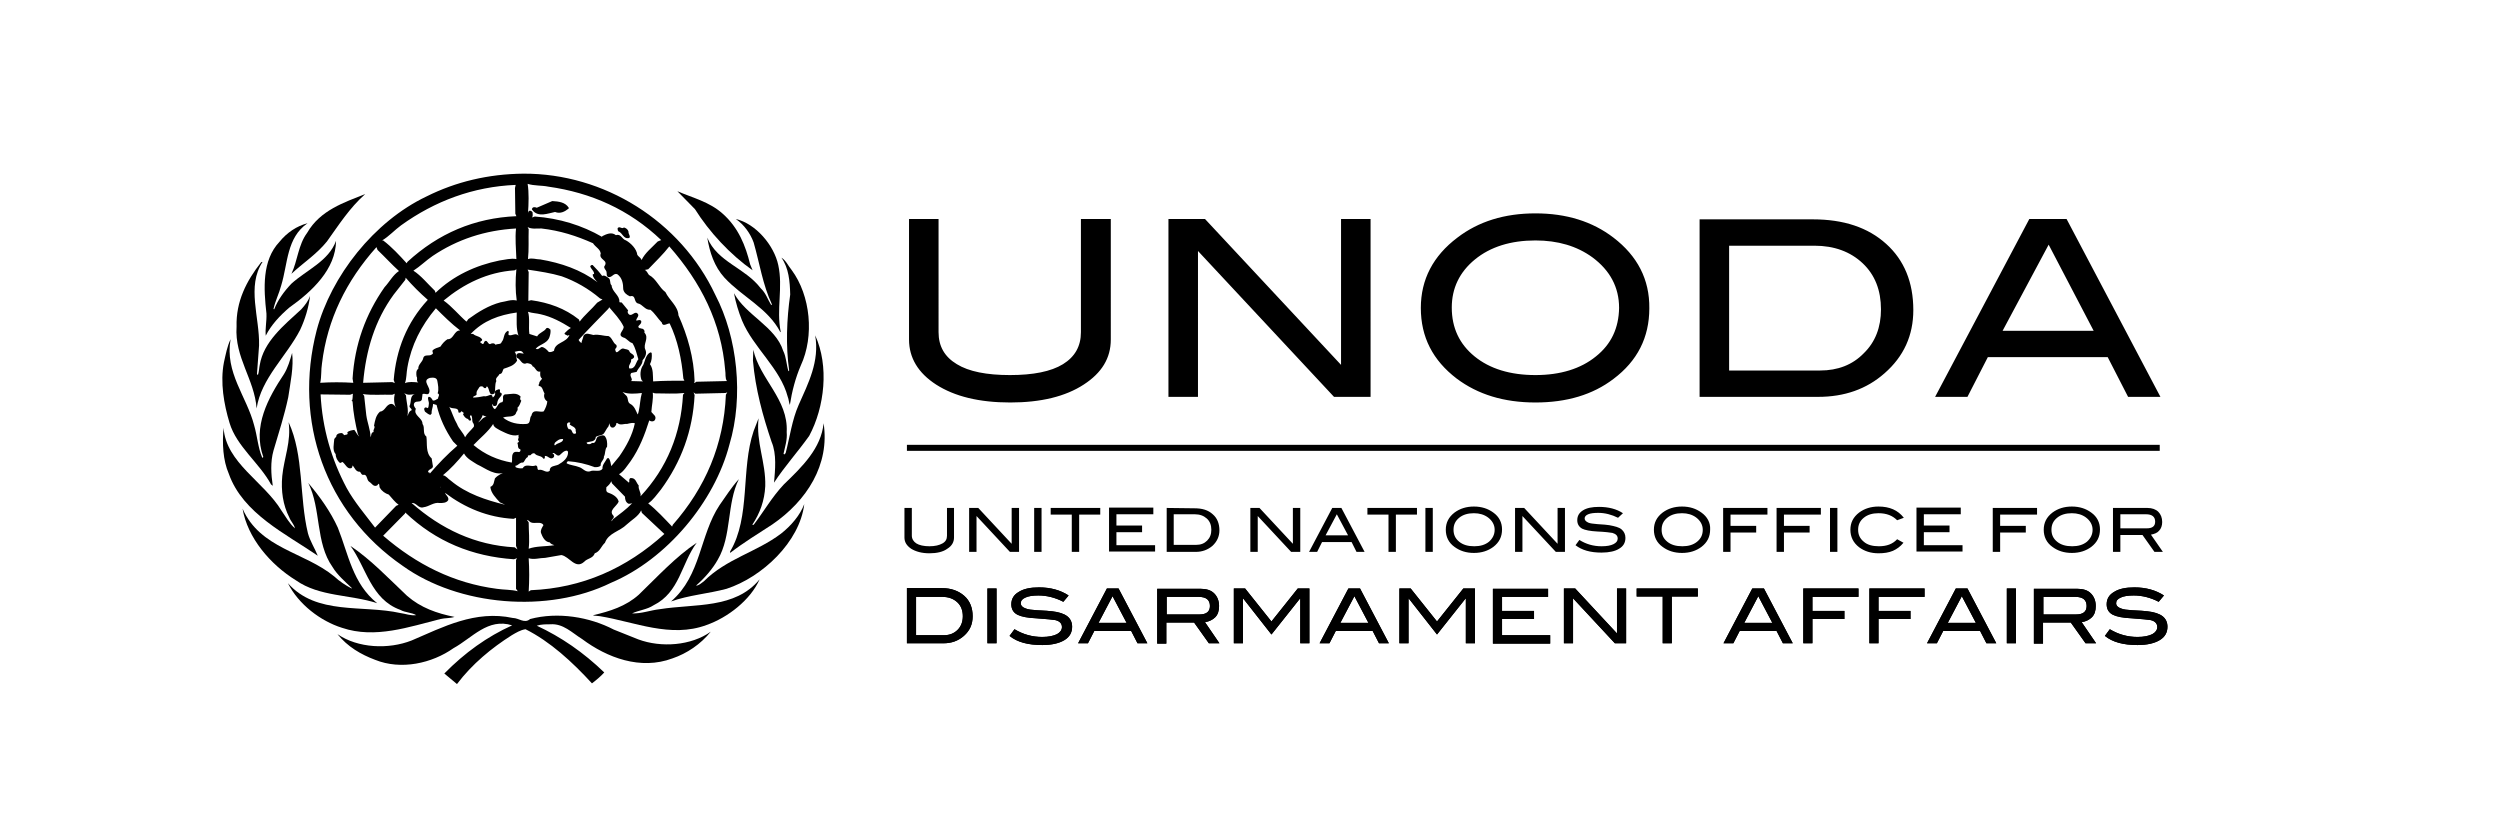 <?xml version="1.0" encoding="utf-8"?>
<!-- Generator: Adobe Illustrator 25.4.0, SVG Export Plug-In . SVG Version: 6.00 Build 0)  -->
<svg version="1.1" id="Layer_1" xmlns="http://www.w3.org/2000/svg" xmlns:xlink="http://www.w3.org/1999/xlink" x="0px" y="0px"
	 viewBox="0 0 711.2 238.1" style="enable-background:new 0 0 711.2 238.1;" xml:space="preserve">
<style type="text/css">
	.st0{fill:none;stroke:#000000;stroke-width:1.712;}
</style>
<g>
	<path d="M569.7,94.1l13.1-24.5l12.8,24.5H569.7z M587.9,62.3h-10.6l-26.8,50.6h9.2l5.8-11.3h34.1l5.8,11.3h9.2L587.9,62.3z
		 M491.9,105.4V69.9h24.3c5.6,0,10.2,1.7,13.7,5c3.5,3.3,5.2,7.7,5.2,13.1c0,5.1-1.6,9.3-4.9,12.5c-3.2,3.3-7.4,4.9-12.4,4.9H491.9z
		 M483.5,62.3v50.6h33.7c7.5,0,13.8-2.2,18.9-6.7c5.5-4.8,8.2-10.8,8.2-18c0-7.9-2.6-14.2-7.7-18.8c-5.2-4.7-12.1-7-20.9-7h-32.2
		V62.3z M454,101.4c-4.3,3.5-10.1,5.3-17.2,5.3c-7.2,0-13-1.8-17.3-5.3s-6.5-8.1-6.5-13.9c0-5.5,2.2-10.1,6.6-13.7
		c4.4-3.6,10.2-5.4,17.2-5.4c6.4,0,11.8,1.6,16.2,4.8c5,3.7,7.6,8.5,7.6,14.4C460.5,93.3,458.4,97.9,454,101.4 M459,67.6
		c-6-4.6-13.4-6.9-22.2-6.9c-8.8,0-16.2,2.3-22.2,6.9c-6.9,5.2-10.4,11.9-10.4,20c0,8.3,3.4,14.9,10.2,20.1c6,4.5,13.4,6.8,22.4,6.8
		c8.9,0,16.3-2.2,22.2-6.7c6.8-5.1,10.2-11.8,10.2-20.1C469.3,79.5,465.8,72.8,459,67.6 M389.9,62.3h-8.4v41.5l-38.7-41.5h-10.4
		v50.6h8.4V71.4l38.7,41.5h10.4V62.3z M315.9,62.3h-8.4v32.2c0,4-1.7,7-5.1,9.1s-8.5,3.1-15.1,3.1s-11.7-1-15.1-3.1
		c-3.5-2.1-5.2-5.1-5.2-9.1V62.3h-8.4v34.3c0,5.2,2.6,9.5,7.7,12.8c5.3,3.4,12.3,5.1,21.1,5.1c8.7,0,15.7-1.7,20.9-5.1
		c5.1-3.3,7.7-7.5,7.7-12.8V62.3H315.9z"/>
	<path d="M615.6,169.4c-2.3-1.5-5.1-2.3-8.4-2.3c-2.5,0-4.4,0.4-5.8,1.3c-1.4,0.8-2.1,2-2.1,3.5c0,1.4,0.6,2.4,1.8,3
		c1,0.5,2.8,0.9,5.4,1c2.9,0.2,4.7,0.4,5.3,0.5c1.3,0.3,1.9,1,1.9,2c0,0.8-0.5,1.5-1.4,2c-1,0.5-2.4,0.8-4.2,0.8
		c-2.8,0-5.4-0.7-7.9-2.2l-1.4,1.9c2.2,1.8,5.3,2.6,9.3,2.6c2.7,0,4.8-0.5,6.3-1.4s2.2-2.2,2.2-3.8c0-1.3-0.5-2.3-1.4-3
		s-2.4-1.2-4.3-1.4c-0.7-0.1-2.1-0.2-4.3-0.3c-1.5-0.1-2.5-0.2-3.2-0.5c-0.9-0.3-1.4-0.8-1.4-1.5s0.4-1.2,1.3-1.6
		c0.8-0.4,2.1-0.6,3.7-0.6c2.4,0,4.8,0.6,7.1,1.8L615.6,169.4z M581.3,174.8v-5h9.1c2.2,0,3.2,0.9,3.2,2.6c0,1.6-1,2.4-3,2.4H581.3z
		 M592.2,177c1.2-0.2,2.2-0.7,2.9-1.4c0.8-0.8,1.1-1.9,1.1-3.2c0-1.5-0.5-2.7-1.4-3.6c-0.9-0.9-2.2-1.3-3.9-1.3h-12.3v15.6h2.6v-6
		h7.9l4.2,5.9h3L592.2,177z M573.5,167.4h-2.6V183h2.6V167.4z M554.1,177.2l4-7.6l4,7.6H554.1z M559.7,167.4h-3.3l-8.2,15.6h2.8
		l1.8-3.5h10.5l1.8,3.5h2.8L559.7,167.4z M547.5,167.4h-15.7V183h2.6v-6.9h9.1v-2.3h-9.1v-4h13.1V167.4z M528.7,167.4H513V183h2.6
		v-6.9h9.1v-2.3h-9.1v-4h13.1V167.4z M496.2,177.2l4-7.6l4,7.6H496.2z M501.8,167.4h-3.3l-8.2,15.6h2.8l1.8-3.5h10.5l1.8,3.5h2.8
		L501.8,167.4z M483.1,167.4h-17.5v2.3h7.4V183h2.6v-13.3h7.4v-2.3H483.1z M462.6,167.4H460v12.8l-11.9-12.8h-3.2V183h2.6v-12.8
		l11.9,12.8h3.2V167.4z M441,180.7h-13.7v-4.6h9.1v-2.3h-9.1v-4h13.1v-2.3h-15.7v15.6H441L441,180.7L441,180.7z M419.5,167.4h-3.2
		l-7.5,9.4l-7.5-9.4h-3.2V183h2.6v-12.7h0.1l8,10.2l8.1-10.2h0.1V183h2.6v-15.6H419.5z M381.3,177.2l4-7.6l4,7.6H381.3z
		 M386.9,167.4h-3.3l-8.2,15.6h2.8l1.8-3.5h10.5l1.8,3.5h2.8L386.9,167.4z M372.5,167.4h-3.3l-7.5,9.4l-7.5-9.4H351V183h2.6v-12.7
		h0.1l8,10.2l8.1-10.2h0.1V183h2.6L372.5,167.4L372.5,167.4z M331.9,174.8v-5h9.1c2.2,0,3.2,0.9,3.2,2.6c0,1.6-1,2.4-3,2.4H331.9z
		 M342.8,177c1.2-0.2,2.2-0.7,2.9-1.4c0.8-0.8,1.1-1.9,1.1-3.2c0-1.5-0.5-2.7-1.4-3.6c-0.9-0.9-2.2-1.3-3.9-1.3h-12.3v15.6h2.6v-6
		h7.9l4.2,5.9h3L342.8,177z M312.5,177.2l4-7.6l4,7.6H312.5z M318.2,167.4h-3.3l-8.2,15.6h2.8l1.8-3.5h10.5l1.8,3.5h2.8L318.2,167.4
		z M304,169.4c-2.3-1.5-5.1-2.3-8.4-2.3c-2.5,0-4.4,0.4-5.8,1.3c-1.4,0.8-2.1,2-2.1,3.5c0,1.4,0.6,2.4,1.8,3c1,0.5,2.8,0.9,5.4,1
		c2.9,0.2,4.7,0.4,5.3,0.5c1.3,0.3,1.9,1,1.9,2c0,0.8-0.5,1.5-1.4,2c-1,0.5-2.4,0.8-4.2,0.8c-2.8,0-5.4-0.7-7.9-2.2l-1.4,1.9
		c2.2,1.8,5.3,2.6,9.3,2.6c2.7,0,4.8-0.5,6.3-1.4s2.2-2.2,2.2-3.8c0-1.3-0.5-2.3-1.4-3s-2.4-1.2-4.3-1.4c-0.7-0.1-2.1-0.2-4.3-0.3
		c-1.5-0.1-2.5-0.2-3.2-0.5c-0.9-0.3-1.4-0.8-1.4-1.5s0.4-1.2,1.3-1.6c0.8-0.4,2.1-0.6,3.7-0.6c2.4,0,4.8,0.6,7.1,1.8L304,169.4z
		 M283.5,167.4h-2.6V183h2.6V167.4z M260.6,180.7v-10.9h7.5c1.7,0,3.1,0.5,4.2,1.5c1.1,1,1.6,2.4,1.6,4s-0.5,2.9-1.5,3.9
		s-2.3,1.5-3.8,1.5H260.6z M258,167.4V183h10.4c2.3,0,4.2-0.7,5.8-2.1c1.7-1.5,2.5-3.3,2.5-5.6c0-2.4-0.8-4.4-2.4-5.8
		c-1.6-1.4-3.7-2.2-6.4-2.2H258V167.4z"/>
	<path d="M615.6,169.4c-2.3-1.5-5.1-2.3-8.4-2.3c-2.5,0-4.4,0.4-5.8,1.3c-1.4,0.8-2.1,2-2.1,3.5c0,1.4,0.6,2.4,1.8,3
		c1,0.5,2.8,0.9,5.4,1c2.9,0.2,4.7,0.4,5.3,0.5c1.3,0.3,1.9,1,1.9,2c0,0.8-0.5,1.5-1.4,2c-1,0.5-2.4,0.8-4.2,0.8
		c-2.8,0-5.4-0.7-7.9-2.2l-1.4,1.9c2.2,1.8,5.3,2.6,9.3,2.6c2.7,0,4.8-0.5,6.3-1.4s2.2-2.2,2.2-3.8c0-1.3-0.5-2.3-1.4-3
		s-2.4-1.2-4.3-1.4c-0.7-0.1-2.1-0.2-4.3-0.3c-1.5-0.1-2.5-0.2-3.2-0.5c-0.9-0.3-1.4-0.8-1.4-1.5s0.4-1.2,1.3-1.6
		c0.8-0.4,2.1-0.6,3.7-0.6c2.4,0,4.8,0.6,7.1,1.8L615.6,169.4z M581.3,174.8v-5h9.1c2.2,0,3.2,0.9,3.2,2.6c0,1.6-1,2.4-3,2.4H581.3z
		 M592.2,177c1.2-0.2,2.2-0.7,2.9-1.4c0.8-0.8,1.1-1.9,1.1-3.2c0-1.5-0.5-2.7-1.4-3.6c-0.9-0.9-2.2-1.3-3.9-1.3h-12.3v15.6h2.6v-6
		h7.9l4.2,5.9h3L592.2,177z M573.5,167.4h-2.6V183h2.6V167.4z M554.1,177.2l4-7.6l4,7.6H554.1z M559.7,167.4h-3.3l-8.2,15.6h2.8
		l1.8-3.5h10.5l1.8,3.5h2.8L559.7,167.4z M547.5,167.4h-15.7V183h2.6v-6.9h9.1v-2.3h-9.1v-4h13.1V167.4z M528.7,167.4H513V183h2.6
		v-6.9h9.1v-2.3h-9.1v-4h13.1V167.4z M496.2,177.2l4-7.6l4,7.6H496.2z M501.8,167.4h-3.3l-8.2,15.6h2.8l1.8-3.5h10.5l1.8,3.5h2.8
		L501.8,167.4z M483.1,167.4h-17.5v2.3h7.4V183h2.6v-13.3h7.4v-2.3H483.1z M462.6,167.4H460v12.8l-11.9-12.8h-3.2V183h2.6v-12.8
		l11.9,12.8h3.2V167.4z M441,180.7h-13.7v-4.6h9.1v-2.3h-9.1v-4h13.1v-2.3h-15.7v15.6H441L441,180.7L441,180.7z M419.5,167.4h-3.2
		l-7.5,9.4l-7.5-9.4h-3.2V183h2.6v-12.7h0.1l8,10.2l8.1-10.2h0.1V183h2.6v-15.6H419.5z M381.3,177.2l4-7.6l4,7.6H381.3z
		 M386.9,167.4h-3.3l-8.2,15.6h2.8l1.8-3.5h10.5l1.8,3.5h2.8L386.9,167.4z M372.5,167.4h-3.3l-7.5,9.4l-7.5-9.4H351V183h2.6v-12.7
		h0.1l8,10.2l8.1-10.2h0.1V183h2.6L372.5,167.4L372.5,167.4z M331.9,174.8v-5h9.1c2.2,0,3.2,0.9,3.2,2.6c0,1.6-1,2.4-3,2.4H331.9z
		 M342.8,177c1.2-0.2,2.2-0.7,2.9-1.4c0.8-0.8,1.1-1.9,1.1-3.2c0-1.5-0.5-2.7-1.4-3.6c-0.9-0.9-2.2-1.3-3.9-1.3h-12.3v15.6h2.6v-6
		h7.9l4.2,5.9h3L342.8,177z M312.5,177.2l4-7.6l4,7.6H312.5z M318.2,167.4h-3.3l-8.2,15.6h2.8l1.8-3.5h10.5l1.8,3.5h2.8L318.2,167.4
		z M304,169.4c-2.3-1.5-5.1-2.3-8.4-2.3c-2.5,0-4.4,0.4-5.8,1.3c-1.4,0.8-2.1,2-2.1,3.5c0,1.4,0.6,2.4,1.8,3c1,0.5,2.8,0.9,5.4,1
		c2.9,0.2,4.7,0.4,5.3,0.5c1.3,0.3,1.9,1,1.9,2c0,0.8-0.5,1.5-1.4,2c-1,0.5-2.4,0.8-4.2,0.8c-2.8,0-5.4-0.7-7.9-2.2l-1.4,1.9
		c2.2,1.8,5.3,2.6,9.3,2.6c2.7,0,4.8-0.5,6.3-1.4s2.2-2.2,2.2-3.8c0-1.3-0.5-2.3-1.4-3s-2.4-1.2-4.3-1.4c-0.7-0.1-2.1-0.2-4.3-0.3
		c-1.5-0.1-2.5-0.2-3.2-0.5c-0.9-0.3-1.4-0.8-1.4-1.5s0.4-1.2,1.3-1.6c0.8-0.4,2.1-0.6,3.7-0.6c2.4,0,4.8,0.6,7.1,1.8L304,169.4z
		 M283.5,167.4h-2.6V183h2.6V167.4z M260.6,180.7v-10.9h7.5c1.7,0,3.1,0.5,4.2,1.5c1.1,1,1.6,2.4,1.6,4s-0.5,2.9-1.5,3.9
		s-2.3,1.5-3.8,1.5H260.6z M258,167.4V183h10.4c2.3,0,4.2-0.7,5.8-2.1c1.7-1.5,2.5-3.3,2.5-5.6c0-2.4-0.8-4.4-2.4-5.8
		c-1.6-1.4-3.7-2.2-6.4-2.2H258V167.4z"/>
	<path d="M603.2,150.3v-4h7.3c1.7,0,2.6,0.7,2.6,2.1c0,1.3-0.8,1.9-2.4,1.9H603.2z M611.9,152.1c1-0.2,1.8-0.5,2.3-1.1
		c0.6-0.6,0.9-1.5,0.9-2.5c0-1.2-0.4-2.2-1.1-2.9c-0.7-0.7-1.8-1.1-3.1-1.1h-9.8V157h2.1v-4.8h6.3l3.4,4.8h2.4L611.9,152.1z
		 M593.7,154.1c-1.1,0.9-2.5,1.3-4.2,1.3c-1.8,0-3.2-0.4-4.3-1.3c-1.1-0.9-1.6-2-1.6-3.4c0-1.4,0.5-2.5,1.6-3.4
		c1.1-0.9,2.5-1.3,4.2-1.3c1.6,0,2.9,0.4,4,1.2c1.2,0.9,1.9,2.1,1.9,3.5C595.3,152.1,594.7,153.2,593.7,154.1 M594.9,145.8
		c-1.5-1.1-3.3-1.7-5.5-1.7s-4,0.6-5.5,1.7c-1.7,1.3-2.5,2.9-2.5,4.9s0.8,3.7,2.5,4.9c1.5,1.1,3.3,1.7,5.5,1.7s4-0.6,5.5-1.7
		c1.7-1.3,2.5-2.9,2.5-5C597.4,148.7,596.6,147,594.9,145.8 M579.5,144.5h-12.6V157h2.1v-5.5h7.3v-1.9H569v-3.2h10.5V144.5z
		 M558.3,155.1h-11v-3.7h7.3v-1.9h-7.3v-3.2h10.5v-1.9h-12.6v12.5h13.1V155.1z M534.4,144.1c-2.2,0-4,0.6-5.5,1.7
		c-1.7,1.3-2.5,2.9-2.5,4.9s0.8,3.7,2.5,5c1.5,1.1,3.3,1.7,5.5,1.7c1.6,0,2.9-0.2,4.1-0.7c1.1-0.5,2.1-1.2,3-2.3l-1.8-1
		c-1.3,1.4-3,2-5.2,2c-1.8,0-3.3-0.4-4.3-1.3c-1.1-0.9-1.6-2-1.6-3.4c0-1.4,0.5-2.5,1.6-3.4c1.1-0.9,2.5-1.3,4.2-1.3
		c2.3,0,4,0.7,5.3,2l1.9-0.7C539.9,145.1,537.5,144.1,534.4,144.1 M522.7,144.5h-2.1V157h2.1V144.5z M518,144.5h-12.6V157h2.1v-5.5
		h7.3v-1.9h-7.3v-3.2H518V144.5z M502.8,144.5h-12.6V157h2.1v-5.5h7.3v-1.9h-7.3v-3.2h10.5V144.5z M482.8,154.1
		c-1.1,0.9-2.5,1.3-4.2,1.3c-1.8,0-3.2-0.4-4.3-1.3c-1.1-0.9-1.6-2-1.6-3.4c0-1.4,0.5-2.5,1.6-3.4c1.1-0.9,2.5-1.3,4.2-1.3
		c1.6,0,2.9,0.4,4,1.2c1.2,0.9,1.9,2.1,1.9,3.5C484.4,152.1,483.9,153.2,482.8,154.1 M484,145.8c-1.5-1.1-3.3-1.7-5.5-1.7
		s-4,0.6-5.5,1.7c-1.7,1.3-2.5,2.9-2.5,4.9s0.8,3.7,2.5,4.9c1.5,1.1,3.3,1.7,5.5,1.7s4-0.6,5.5-1.7c1.7-1.3,2.5-2.9,2.5-5
		C486.6,148.7,485.7,147,484,145.8 M461.7,146c-1.8-1.2-4.1-1.8-6.8-1.8c-2,0-3.5,0.3-4.6,1s-1.6,1.6-1.6,2.8c0,1.1,0.5,1.9,1.4,2.4
		c0.8,0.4,2.3,0.7,4.3,0.8c2.3,0.1,3.7,0.3,4.3,0.4c1,0.3,1.5,0.8,1.5,1.6c0,0.7-0.4,1.2-1.2,1.6c-0.8,0.4-1.9,0.6-3.4,0.6
		c-2.3,0-4.4-0.6-6.3-1.8l-1.1,1.5c1.8,1.4,4.2,2.1,7.4,2.1c2.2,0,3.9-0.4,5-1.1c1.2-0.7,1.8-1.7,1.8-3.1c0-1-0.4-1.8-1.1-2.4
		c-0.7-0.6-1.9-0.9-3.5-1.2c-0.6-0.1-1.7-0.2-3.4-0.3c-1.2-0.1-2-0.2-2.5-0.4c-0.7-0.3-1.1-0.7-1.1-1.2s0.3-0.9,1-1.2
		c0.7-0.3,1.7-0.4,2.9-0.4c1.9,0,3.8,0.5,5.6,1.4L461.7,146z M445.2,144.5h-2.1v10.2l-9.5-10.2H431V157h2.1v-10.2l9.5,10.2h2.6
		V144.5z M423.6,154.1c-1.1,0.9-2.5,1.3-4.2,1.3c-1.8,0-3.2-0.4-4.3-1.3c-1.1-0.9-1.6-2-1.6-3.4c0-1.4,0.5-2.5,1.6-3.4
		c1.1-0.9,2.5-1.3,4.2-1.3c1.6,0,2.9,0.4,4,1.2c1.2,0.9,1.9,2.1,1.9,3.5C425.2,152.1,424.6,153.2,423.6,154.1 M424.8,145.8
		c-1.5-1.1-3.3-1.7-5.5-1.7s-4,0.6-5.5,1.7c-1.7,1.3-2.5,2.9-2.5,4.9s0.8,3.7,2.5,4.9c1.5,1.1,3.3,1.7,5.5,1.7s4-0.6,5.5-1.7
		c1.7-1.3,2.5-2.9,2.5-5C427.3,148.7,426.5,147,424.8,145.8 M407.6,144.5h-2.1V157h2.1V144.5z M403,144.5h-14v1.9h6V157h2.1v-10.6h6
		v-1.9H403z M377.1,152.3l3.2-6l3.2,6H377.1z M381.6,144.5H379l-6.6,12.5h2.3l1.4-2.8h8.4l1.4,2.8h2.3L381.6,144.5z M369.9,144.5
		h-2.1v10.2l-9.5-10.2h-2.6V157h2.1v-10.2l9.5,10.2h2.6V144.5z M333.9,155.1v-8.8h6c1.4,0,2.5,0.4,3.4,1.2c0.9,0.8,1.3,1.9,1.3,3.2
		c0,1.3-0.4,2.3-1.2,3.1c-0.8,0.8-1.8,1.2-3.1,1.2h-6.4V155.1z M331.9,144.5V157h8.3c1.8,0,3.4-0.6,4.7-1.7c1.3-1.2,2-2.7,2-4.4
		c0-1.9-0.6-3.5-1.9-4.6c-1.3-1.2-3-1.7-5.2-1.7L331.9,144.5L331.9,144.5z M328.6,155.1h-11v-3.7h7.3v-1.9h-7.3v-3.2h10.5v-1.9
		h-12.6v12.5h13.1V155.1z M312.9,144.5h-14v1.9h6V157h2.1v-10.6h6v-1.9H312.9z M296.3,144.5h-2.1V157h2.1V144.5z M289.9,144.5h-2.1
		v10.2l-9.5-10.2h-2.6V157h2.1v-10.2l9.5,10.2h2.6V144.5z M271.5,144.5h-2.1v7.9c0,1-0.4,1.7-1.3,2.2c-0.9,0.5-2.1,0.8-3.7,0.8
		s-2.9-0.3-3.7-0.8c-0.8-0.5-1.3-1.3-1.3-2.2v-7.9h-2.1v8.4c0,1.3,0.6,2.3,1.9,3.2c1.3,0.8,3,1.3,5.2,1.3c2.1,0,3.9-0.4,5.1-1.3
		c1.3-0.8,1.9-1.9,1.9-3.2v-8.4H271.5z"/>
	<line class="st0" x1="258" y1="127.4" x2="614.4" y2="127.4"/>
</g>
<g>
	<path d="M203.5,83.9c6.3,12.1,8.1,28.9,4,42.6c-4.2,16.2-17.8,32.6-33.7,39.3c-17.9,8.8-43.3,6.6-59.2-4.8
		c-22.1-15.2-31.2-41.3-24.5-67.1c4.1-15.4,16.3-30.9,31.2-38c8.4-4.2,17.6-6.4,27.6-6.5C171.8,49.3,193.6,62.8,203.5,83.9z
		 M150.1,52.3c0.4,2.4,0.3,5.7,0.1,8.4c0-0.3,0.1-0.5,0.3-0.7c0.4-0.2,0.8,0.1,1,0.4c0,0.4,0.2,1.2-0.2,1.4c0.4,0.1,0.5-0.2,0.9-0.2
		c6.9,0.5,13.4,2.5,19.1,5.8v-0.2c1.2-0.6,2.7-1.3,3.9-0.3c1.5-0.5,1.7,1.2,2.9,1.5c1.4,0.8,3,2.4,3.2,4.1c0.3,0.5,1.1,0.9,1.2,1.5
		c1-2.1,2.9-3.5,4.6-5.3l1-0.4c-9.1-8.7-20-13.5-32.1-15.2C154.1,52.7,152,52.9,150.1,52.3z M146.7,52.6c-12.1,0.5-23,4.6-32.6,11.5
		c-1.8,1.3-3.5,3.2-5.4,4.3h0.3c2.4,1.8,4.7,4.3,6.7,6.5l0.2-0.4c8.8-8.1,19.1-12.5,31-13l-0.3-0.7l-0.1-7.3L146.7,52.6z
		 M157.1,57.2l-4.4,1.9c-0.4-0.2-1.1-0.3-1.3,0.2c-0.2,0.2,0,0.4,0.1,0.5c1.6,2.1,4.4,0.9,6.4,0.5c1.5,0.6,2.8-0.1,3.9-1v-0.2
		C160.8,57.5,158.9,57.3,157.1,57.2z M150.1,64.6l0.3,0.6c-0.1,2.8,0.1,5.8-0.2,8.5c1.2-0.4,2.3,0.1,3.5,0.1
		c5.9,1,11.5,2.9,16.3,6.5c-0.6-0.6-1.3-1.3-1.4-2.2c0.1-0.1,0.2-0.2,0.4-0.1c0.1-0.9-0.9-1.4-1.1-2.3c0.2-0.2,0.4-0.4,0.7-0.3
		c1,1,1.9,2,2.7,3.1c0.7-0.3,1.2,0.2,1.7,0.5c0.9,0.5,0.3,1.6,1,2.2c0.1,1.8,2.3,2.8,2.2,4.6c0,0.4,0.5,0.1,0.7,0.3l1.8,2.2
		c-0.3,0.4-0.1,0.9,0.3,1.2c0.8,0.4,1.3-0.7,2.1-0.5c1.2,0.7-0.2,1.5-0.1,2.2c0.5,0,1-0.4,1.4,0.1c0.2,0.7-0.5,1.1-0.8,1.5
		c0,0.7,0.5,0.5,1,0.7c0.5,0,0.9,0.6,0.7,1.1c1.5,1.6-0.5,3.3,0.3,4.9c0.5,1.1-0.1,2.2-0.8,3c0,1.3-1.2,2.1-1.7,3.3l-1.5,0.3
		c-0.8,0.8,0.7,1.8-0.1,2.3l3.4,0.1l-0.4-0.4c-0.5-1.3-0.4-3.1,0.5-4.3c0.5-1.1,0.6-2.4,1.6-3.3c0.2-0.1,0.6-0.5,0.8,0
		c0.1,1,0,2.2-0.5,3.1c1,1.4,0.8,3.2,0.9,4.9c3-0.2,5.9-0.2,8.9-0.2l-0.3-0.6c-0.5-5.6-1.6-10.9-3.9-15.7c-0.6,0-1.1,0.5-1.8,0.4
		c-0.2-0.1-0.4-0.3-0.4-0.6c-1.2-1.2-2-2.7-3.3-3.7c-1.5,0.2-2.2-1.6-3.6-1.8c-1.2-0.5-0.4-2.5-2.2-2c-0.9-0.4-1.7-1-1.9-2
		c0-1.6-0.3-3.3-1.7-4.3c-1.1-0.4-1.5,1.1-2.6,0.8c-0.6-0.3-0.3-1.1-0.5-1.6s-0.7-0.8-0.6-1.4c1.4-1.9-1.7-1.8-1-3.7
		c-0.2-1.3-1.5-1.8-2.2-2.9c-4.7-2.1-9.4-3.6-14.7-4.2C152.4,65,151.2,65.2,150.1,64.6z M177.5,64.7c-0.6,0.6-1.2-0.5-1.8,0.2
		c0,0.3,0,0.6,0.2,0.9c1.3,0.5,1.4,2.3,3.1,1.9c0.5-0.5-0.3-1.1-0.2-1.8C178.6,65.2,178.1,64.9,177.5,64.7z M123.1,72.8
		c-1.9,1.3-3.6,3-5.5,4.2c2.2,1.4,4.1,3.8,6.1,5.7l0.2,0.6c5.1-4.9,11.4-7.8,18.2-9.2c1.6-0.2,3.2-0.7,4.8-0.4
		c-0.1-2.9-0.4-5.9-0.1-8.7C138,65.5,130.1,68.1,123.1,72.8z M190.4,70.1c-1.7,2.2-3.9,4.3-6,6.5l-1,0.2c0.6,0.2,0.8,0.9,1.2,1.4
		c2.2,1.2,2.8,3.5,4.7,4.9c1.1,2.3,3.6,4,3.7,6.6c2.6,5.8,4.4,12,4.6,18.8l-0.2,0.4c0.3,0,0.5-0.1,0.7-0.3l8.7-0.2
		c-0.6-0.8-0.3-2.1-0.5-3.1C205.2,91.8,199.4,80.3,190.4,70.1z M107.1,70.3c-8.6,9.6-14,20.6-15.5,33.1c-0.3,1.8-0.1,3.7-0.5,5.5
		c3-0.2,6.3-0.2,9.4,0l-0.2-1.2c0.6-9.7,3.7-18.3,9.1-26c1.4-1.5,2.4-3.5,4.1-4.6c-2-1.8-4-4-6.1-6L107.1,70.3z M146.9,76.6
		l-0.5,0.3c-7.7,0.5-14.4,3.8-20.2,8.6c2.3,1.6,4.4,4.2,6.5,6c0.2-0.2,0.3-0.4,0.5-0.7c2.9-2.1,5.8-3.9,9.2-4.8
		c1.5-0.2,3-0.9,4.6-0.5C146.6,82.7,146.6,79.6,146.9,76.6z M150.1,76.7l0.3,0.7l-0.1,8.2l0.8-0.2c5,0.7,9.6,2.3,13.6,5.5l0.2,0.6
		c1.4-1.9,3.4-3.5,5-5.4l1.5-0.9l-0.7-0.3c-3.3-2.8-7-4.9-10.9-6.3C156.8,77.7,153.5,77.2,150.1,76.7z M115.4,79l-0.1,0.6l-3.3,4.2
		c-5.4,7.4-7.9,15.9-8.7,25.1l8.3-0.2l0.8,0.3c-0.3-0.2-0.2-0.6-0.4-0.9c0.7-8.6,3.7-16.3,9.7-22.8C119.5,83.4,117.3,81.2,115.4,79z
		 M173.3,87.4l-0.2,0.4c-2.8,2.9-5.8,5.9-8.5,8.9c0.2,0.4,0.5,0.7,0.8,0.9c0.1-0.7,0.5-1.4,0.6-2.1c0.7-1,1.8-0.4,2.8-0.2
		c1.5-0.3,2.8,0.3,4.3,0.3c1.1,0.5,1.2,1.9,2.2,2.5c0.3,0.4,0.1,0.8-0.3,1.2c0.3,2.3,1.4-0.6,2.5-0.1c0.5,0.2,1.1,0.1,1.5,0.6
		c0.2,0.9,1.3,0.8,1.4,1.7c-0.1,0.5-0.6,0.6-0.9,0.8c0.3,0.9-0.9,1.5-0.5,2.5c1.8,0.3,1.8-1.7,2.6-2.6c-0.5-1.6-0.8-3.2-1.7-4.6
		c-1-0.2-1.6-1.4-2.6-1.6c-1.9-0.8,0.3-2,0.1-3.1C176.4,90.8,174.7,89.1,173.3,87.4z M124,87.7c-4.2,5-7,10.5-8.1,16.8
		c-0.3,1.5-0.2,3.2-0.7,4.5c1.1-0.5,2.6-0.3,3.8-0.2c-0.7-0.4-0.1-1.2-0.5-1.7c-0.1-0.8-0.2-1.7,0.5-2.2c-0.1-1.2,1.2-1.9,1.4-3
		c0.3-1.3,1.8-0.4,2.5-1.1c0.5-0.2,0.1-0.7,0.1-1c0.6-0.8,1.5-0.8,2.3-1.2c0.5-0.8,1.2-1.6,2-2.1c1.8,0.1,1.8-2.5,3.6-2.5
		C128.4,92.1,126.1,89.8,124,87.7z M150.2,88.7c0.6,1.7,0.1,4.3,0.4,6.3l2.2,0.7c0.6-1.1,2-1.3,2.6-2.3c0.4-0.3,0.8,0,1.2,0.4
		c0.1,0.8-0.1,1.6-0.4,2.4c-0.8,1.6-2.8,1.8-3.8,3c0.7,0.4,1.1-0.3,1.7-0.5c0.8,0.1,1.5,0.8,2,1.4c0.5,0.2,1.1-0.1,1.5-0.3
		c0.3-2.5,3.5-2.2,4.4-4.5l-0.6,0.2c-0.2-0.3-0.8-0.2-0.8-0.7c0.5-0.5,1.2-1.2,1.8-1.5c-2.7-1.7-5.5-3.2-8.6-3.9
		C152.6,89.1,151.4,89.1,150.2,88.7z M133.9,95h0.7c0.7,0.7,1.9,0.6,2.5,1.5c0.3,0.5-0.5,0.5-0.5,0.9c0.2,0.1,0.4,0.2,0.5,0.4
		c0.6,0.2,0.5-0.3,0.7-0.6c0.8-0.8,0.9,0.7,1.6,0.7c0.5-0.3,1.2-0.4,1.6,0.2c0.5-0.4,1.5,0,1.7-0.8c0.9-1,0.4-2.5,1.8-3.2
		c0.5,0.3,0,0.7,0.2,1.2c0.9,0.4,2-0.8,2.8,0.2c-0.7-2-0.5-4.4-0.5-6.6C142,89.6,137.5,91.2,133.9,95z M148.6,100.1
		c-0.5-0.5-1.5-0.2-2.2,0c0.6,0.6,0.4,1.7,0.7,2.5c-0.9,1.5-2.4,1.8-3.8,2.3c-0.4,0.5-0.3,1.5-1.2,1.5c-0.3,0.7-1.3,1.1-0.9,2
		c-0.5,1-0.2,2.4-0.5,3.5c-1.8,1.1-1.3-1.5-2.2-2l-0.3,0.5c-0.4,0.1-0.6-0.1-0.8-0.4c-0.3-0.1-0.7-0.2-1,0.1c-0.4,0.7-1,1.2-0.8,2.1
		c-0.2,0.5-1.1,0.4-1,0.9c1,0,2.1-0.2,3.1-0.4c0.7,0.2,1.3-0.3,2-0.4c0.2,0.1,0.5,0.4,0.4,0.7h0.2c0.5-0.4,0.7-0.9,0.5-1.5
		c0.1-0.6,0.8-0.6,1.2-0.8c0.4,0.2,0.2,0.6,0.2,0.9c1.4,0.5-0.3,1.5-0.5,2.2c-0.4,0.6,0,1.9-1.2,1.7c-0.2-0.1-0.4-0.3-0.3-0.5H140
		c0,0.5,0.3,1.2,0.8,1.4c0.8-0.7,0.9-1.9,2.1-2c0.6-0.7-0.3-1.7,0.7-2.2c1.6,0,3.3-0.7,4.5,0.6c-0.1,0.5-0.3,0.8,0.2,1.2
		c-0.3,0.7-0.5,1.5-1.1,2c0.2,0.4,0,0.9-0.3,1.2c-0.4,1.8-2.5,1-3.8,1.6c1.9,1.5,4.2,2,6.7,1.8c1.3-0.1,0.7-1.7,1.4-2.4
		c0.4-2.1,2.4-0.7,3.5-1.2c0.5-0.9,0.9-1.8,1-2.8c-0.8-0.5-1.1-1.4-0.8-2.3c-0.5-0.7-0.5-2-1.6-2.1c-0.2-0.2,0-0.5,0.1-0.7
		c0-0.7,0.6-0.9,0.8-1.4c-0.7-0.5-0.5-1.5-0.5-2c-1.2,0.3-1.3-1.2-2.2-1.5c-0.2-0.7-1-0.8-1.6-0.9c-1.5,0.7-1.7-1.1-2.8-1.5
		c-0.1-0.3-0.4-0.8,0-1.1c0.5-0.5,1.3-0.1,1.9-0.1L148.6,100.1z M122.3,107.5c-2.5,0.8,0.4,2.6-0.2,4.2c-0.3,0.9-1.2,0.1-1.9,0.4
		l-0.2,1.6c-0.4,0.9-1.5,0.2-2.1,0.9c-0.4,0.6,0,1.2,0.4,1.7c-0.8,1.9,1.9,2.5,1.9,4.3c0.8,1.1-0.1,2.7,1.1,3.6
		c0.3,2-0.3,4.6,1.5,6.2l0.3,1.9c0.4,1.3-1.5,1-1.3,2.1c0.4-0.2,0.5,0.3,0.5,0.4v-0.1c2.3-2.7,5-5.5,7.8-7.9l-1.2-1.2
		c-2.2-3.2-3.8-6.6-4.7-10.4l-1-0.3c0,1-0.5,1.7-0.4,2.7l-0.3,0.4c-0.6,0-1-0.5-1.6-0.9c-0.1-0.3-0.5-0.9,0.1-1.2
		c0.3,0,0.5,0.1,0.7,0.2c0.3-0.3,0.2-0.8,0.3-1.2c0.1-0.7-0.5-1.4-0.1-2c0.6-0.1,1,0.6,1.2,1c0.6,0.2,1-0.3,1.5-0.5
		c0-0.5,0.7-1.2-0.1-1.5c0.4-1.2,0.1-2.4-0.1-3.6C124.2,107.3,123.1,107.4,122.3,107.5z M179,108.6c-0.2,0.1-0.6,0-0.9,0.1
		C178.4,108.5,178.7,108.6,179,108.6z M177.1,111.5l0.9,0.9c0.9,0.6,0.3,2,1.3,2.5c1.2,0.6,1.6,2,2.1,3c0.2-0.3,0.2-0.6,0.3-0.9
		c0.4-1.7,0.4-3.5,0.9-5.2C180.8,112,178.7,112.2,177.1,111.5z M197.8,112l-0.5-0.4l0.3,0.8c-0.5,10.1-3.8,19-9.6,26.9
		c-1.1,1.3-2.2,3-3.6,3.9c2.3,1.8,4.8,4.5,6.8,6.6l0.2-0.5c9.3-10.6,14.5-22.8,15.1-37l0.4-0.7l-0.5,0.2L197.8,112z M185.7,111.7
		c0.2,1.8-0.3,3.6-0.4,5.5l1,1.1c0.3,0.4,0.2,1.1-0.2,1.4s-1,0.2-1.4-0.1c-1.3,4.1-2.8,8-5.3,11.6c-1,1.3-2,3-3.3,3.7l2.8,2.4
		c0.2-0.2,0.1-0.4,0.1-0.6c0-0.4,0.2-0.8,0.6-0.7c1.3,0,1.4,1.4,2.1,2.1c-0.2,1.2,0.8,2.1,0.5,3.1c7.6-8.1,11.5-17.9,12.1-28.9
		l0.4-0.5c-2.7,0.3-5.6,0.1-8.4,0.1L185.7,111.7z M115,111.8l0.5,0.7c0.1,2,0.8,3.9,0.4,5.9c0.3-0.6,0.4-1.4,1.2-1.7
		c0.1-0.5-0.7-0.7-0.6-1.2c0.6-1.1,0-2.9,1.5-3.4C116.9,112.3,115.9,112.5,115,111.8z M100.4,112l-0.8,0.3l-8.4-0.1
		c0.5,9.7,3.1,18.5,7.4,26.6c2.2,4,5.3,7.6,8.1,11.3l6-6.2l0.7-0.3c-1-0.7-1.9-1.9-2.8-2.9c-1-0.3-2-1-2.5-1.9
		c-0.3-0.3,0-0.9-0.4-1.2l-0.4,0.5c-1.1,0.5-1.5-0.6-2.2-1c-0.9-0.5-0.5-2.3-1.8-2c-0.5,0-0.6-0.6-0.9-0.9c-1.2,0.1-1.5-1.2-2.1-1.8
		c-0.1,0.3,0,0.6-0.4,0.8c-1.2,0.3-1.6-1.2-2.5-1.8c-0.2,0.1-0.4,0.3-0.7,0.3c-0.7-0.6-1.2-1.5-1.2-2.5c-1-1.1-0.5-2.9-0.4-4.3
		c0.2-0.4,0.7-0.6,0.6-1c0.3-0.6,0.9-0.7,1.6-0.7c0.2,0.1,0.5,0.4,0.6,0.6c0.4-0.2,1.3,0,0.9-0.8c0.5-0.5,1.3-0.6,2-0.7
		c0.5,0.6,0.7,1.3,1.4,1.9l-0.4-0.7c-0.7-3-1.3-6-1.5-9.2c0-0.2-0.4-0.3-0.2-0.5l0.1,0.1C100.4,113,100.3,112.4,100.4,112z
		 M112.3,112l-0.7,0.3c-2.8-0.1-5.8,0.2-8.4-0.2l0.4,0.5l0.6,5.5c0.3,2.2,1.2,4.2,1.2,6.3c0.3-0.5,0.1-1.4,0.9-1.5
		c-0.3-0.7,0.6-1.2,0.1-1.8c0.3-1.5,0.5-2.9,1.7-4c1.5-0.1,1.7-2.1,3.2-2.2c0.8,0,1.3,1,1.6,1.4C112,115.2,112,113.3,112.3,112z
		 M127.8,115.7c0.8,1.6,1.3,3.4,2.2,4.9c0.5,1.4,1.8,2.5,2.3,3.8c0.6-1.1,1.7-2,2.5-3c0.1-0.5,0-0.8-0.3-1.2c-0.3-0.6,0-1.5-0.5-2.1
		c-0.8,0.3,0.3,1.1-0.1,1.5c-0.3,0.2-0.7-0.1-0.7-0.4c-0.7-0.1-1.2-0.7-1.5-1.4c0.6-0.4-0.2-0.5-0.3-0.8c-0.2,0-0.2,0.1-0.5,0.4
		c-0.2,0-0.3,0-0.5-0.1C130.5,115.6,128.6,116.6,127.8,115.7z M137.3,118.1c-0.2,0.8-0.7,1.4-1.2,2h0.1c0.7-0.5,1.2-1.5,2.2-1.5
		L137.3,118.1z M161.3,120.6c0,0.5,0.1,1.1,0.5,1.5c1.2-0.2,0.7,1.5,1.8,1.3c0.6-0.2,0-0.7,0.2-1.1c-0.2-0.9-1.1-1-1.7-1.5
		c-0.1-0.2,0.1-0.3,0.2-0.5C161.8,120,161.5,120.2,161.3,120.6z M178.4,120.6c-0.9-0.1-1.9,0.5-2.7-0.2c-0.3-0.2-0.5,0.1-0.4,0.4
		c-0.3,0.5-0.6,1-1.3,0.8c-0.5-0.2-0.5-0.8-0.7-1.2c0,0.3-0.1,0.6-0.2,0.9c-0.6,0.7-0.8,1.3-1.3,2c-0.6,0.7-1.7,0.5-2.3,1
		c-0.1,1.5-1.7,1.2-2.6,1.6c-0.1,0.2,0.2,0.2,0.2,0.4c0.4,0.1,1,0.1,1.3-0.3c1.3,0.3,1-1.3,1.7-1.8c0.6-0.1,1.2-0.6,1.9-0.2
		c0.7,0.8,0.8,2,0.7,3.1c-0.7,0.7-0.4,1.9-0.9,2.8c0.1,1-1.1,1.5-0.9,2.5c-0.4,0.5-1.1,0.5-1.7,0.5c-2.4-0.9-4.9-1.5-7.6-1.7
		c-0.2,0.1-0.4,0.3-0.4,0.6c1.1,0.6,2.4,0.6,3.6,1.1c1,0.3,1.7,1.5,3,1.2c1.1-0.6,2.9,0.4,3.6-0.8c-0.1-1.1,0.8-1.9,1.3-2.9l0.4-0.1
		c0.6,0.6,0.6,1.6,0.8,2.3c0.8-0.9,1.5-1.9,2.3-2.8c2-2.9,3.7-6,4.4-9.4C180,120.2,179.2,120.4,178.4,120.6z M140.3,120.6
		c-1.3,2.1-3.8,4.1-5.6,6c3.2,2.7,6.9,4.3,10.9,5c0.2-0.8-0.1-1.8,0.3-2.5c0.3-0.7,1.1-0.6,1.7-0.5c0.4,0,0.6-0.5,0.4-0.8
		c-0.9-0.2-0.5-1.2-0.8-1.7c0-0.3,0.5-0.2,0.4-0.6c-0.6-0.5,0.3-1-0.2-1.5c0.2-0.2,0.4-0.5,0.7-0.5c-1.9,1-4-0.2-5.7-1
		C141.6,122,140.4,121.6,140.3,120.6z M157.9,125.9c-0.1,0.2-0.4,0.7,0,0.8c0.7-0.8,2.3-0.7,2.3-1.8
		C159.1,124.8,158.6,125.3,157.9,125.9z M161.3,128.2c-0.9,0-1.4,0.7-2.1,1.3c-0.8,0.5-1.3-0.9-2-0.6c0,0.2,0.2,0.2,0.3,0.3
		c0.2,0.2,0.2,0.7,0,0.9c-1,0.9-1.5-0.5-2.5-0.4v0.4c0,0.2-0.1,0.5-0.4,0.4c-0.6-1-1.8-0.6-2.5-1.5c-0.4-0.2-0.8,0.1-1,0.3
		c-0.2,0.5-1.2-0.1-0.9,0.7c-0.8,0.3-0.8,1.1-1.4,1.6c-0.9-0.2-1.4,0.9-2.2,0.9c0.1,0.2,0,0.5,0.3,0.5c0.5,0.2,1.1,0.3,1.8,0.2
		c0.9-1.5,2.4-0.2,3.7-0.8c0.8,0.2,0.2,1,0.8,1.3c1.2-0.4,2.2,1.1,3.2,0.2c-0.1-1.4,1.5-1.3,2.4-1.7c1.4-0.8,2.9-1.9,2.8-3.7
		L161.3,128.2z M132,129c-1.8,2.2-3.9,4.5-6,6.2c0.9,0.1,1.5,1.1,2.2,1.5c4.5,3.8,10.2,5.6,15.5,6.9l-1.5-0.7
		c-1.1-1.2-2.6-2.7-2.7-4.4c1.1-0.4,1-1.6,1.3-2.4c0.9-1,2-1.5,3.2-1.8c-3.1,1.3-5.7-1-8.3-2.2C134.5,131.3,132.8,130.5,132,129z
		 M174.1,137.5l-0.2-0.6c-0.3,0.7-0.8,1.2-1.4,1.7c0,0.5-0.2,1.2,0.4,1.5c1.2,0.4,2.8,1.2,3.1,2.6c-0.5,1.3-3,2.5-1.5,4
		c0.5,0.7-0.7,1-0.5,1.6l0.4-0.6c1.8-1.4,3.8-2.8,5.4-4.5h0.2c-0.4-0.1-0.8,0.2-1.2,0.1c-0.8-0.4-1-1.2-1-2L174.1,137.5z
		 M125.4,138.6l-0.1-0.2l0.1,0.4V138.6z M126.4,139.9c-0.4-0.2-0.6-0.5-0.7-0.9L126.4,139.9z M126.6,140.2c0.2,0.7,1.2,1.2,0.9,2.1
		c-0.5,0.8-1.6,0.8-2.4,0.8c-1.7-0.3-3,1-4.6,1.2c-1.5,0.5-2-1.4-3.4-1.2c8.4,7.4,18.1,12,29.3,12.6l0.8,0.6l-0.4-1v-8l-0.7,0.3
		C138.8,147.2,132.3,144.5,126.6,140.2z M182.6,145.9l-0.2-0.7c-0.8,1.7-2.7,2.7-4.1,4c-2,2-5.2,2.4-6.2,5.2c-1.1,1-1.4,2.5-2.9,3
		c-0.5,1.5-2.1,1.4-3,2.4c-2.5,2.3-4.2-1.5-6.5-1.9l-4.6,0.8c-1.6,0-3.2,0.6-4.7,0.1c0.2,3.1,0.2,6.4,0,9.5l0.6-0.4
		c14.6-0.6,27.2-6.2,38-16L182.6,145.9z M115.3,145.8l-0.1,0.3l-6.2,6.3c9.5,8.2,20.1,13.5,32.3,15.1c1.9,0.3,4.2,0.2,6,0.7
		l-0.5-0.7v-8.2l0.3-0.5l-0.9,0.3C134.4,158.3,124,154.1,115.3,145.8z M149.9,147.9l0.5,0.7c0,2.5,0.3,5,0,7.5
		c2.2-0.8,4.8-0.6,7.3-1c-0.5-0.2-1-0.3-1.3-0.8c-1.4-0.1-2.1-1.6-2.5-2.7c-0.2-0.8,0.3-1.5,0.7-2.2c-0.6-1.2-2.5-0.3-3.6-0.8
		C150.5,148.3,150.3,147.9,149.9,147.9z"/>
	<g>
		<path d="M205.6,60.8c4.5,4,6.5,9.1,7.8,14.4l0.7,1.7c-6.5-4.6-12.3-10.9-16.4-17.4l-5-5.1C197.1,56.3,201.8,57.4,205.6,60.8z"/>
		<path d="M93,68.7c-3,3.7-6.8,6.1-10.1,9.2c1.8-3.8,1.9-8.2,4.5-11.7c3.7-6.4,10.5-8.6,16.5-11C99.4,59.2,96.3,64.1,93,68.7z"/>
		<path d="M221.4,75.4c1.4,6.4-0.6,12.6,0.7,19l-0.1,0.1c-3.5-6.8-10.8-10-15.9-15.5c-2.9-3.2-4.2-7.2-4.9-11.4
			c2.9,7,10.7,8.5,15.2,14.4c1.5,1.4,2,3.2,3,4.8l0.2-0.2c-2.6-5.5-3.5-11.7-5.2-17.6c-0.9-2.5-2.7-5.1-5.1-6.7
			C215,63.6,220.2,69.8,221.4,75.4z"/>
		<path d="M87.5,63.5c-6,4.1-5.6,11.5-7.5,17.7c-0.6,2.3-1.7,4.4-2.2,6.7L78,88c1-2.6,2.8-5.1,4.9-7.3c4.3-3.9,10.6-6.4,12.7-12.2
			c-0.1,8.1-6.8,14.4-13.3,19c-2.7,2.3-5.2,5-6.7,8c-0.2-2,0.3-4.1,0.2-6.3c-0.8-7.1-1.3-15.1,3.7-20.4
			C81.6,66.2,84.4,64.3,87.5,63.5z"/>
		<path d="M225.2,76.8c5.4,7.3,6.5,18.8,2.6,27.2c-1.5,3.5-2.5,7.3-3.1,11.2c-0.3-0.7-0.3-1.6-0.6-2.3c-2.1-8.1-9.8-14-13-21.7
			c-1-2.5-1.8-5.1-2.3-7.8c3.4,6.3,11.8,9.5,14,16.4c0.9,1.8,0.9,3.9,1.5,5.8c0.1,0,0.2-0.1,0.2-0.2c-1-7.1-0.7-14.6,0.3-21.6
			c-0.1-3.8-0.4-7.5-2.5-10.5C223.6,74.1,224.2,75.6,225.2,76.8z"/>
		<path d="M74.7,74.5c-4.6,7-0.8,15.8-1,23.8l-0.6,8.1c0.1,0.1,0.1,0.3,0.3,0.2c0.3-0.9,0.3-1.9,0.5-2.8C75,97.2,80.7,92.6,85.7,88
			c1.1-1.2,2-2.4,2.5-3.8c-0.4,3.3-1.4,6.6-2.8,9.6c-3.9,7.6-11.1,13.8-12.4,22.4c-0.6-8.3-6.3-14.5-5.7-23.3
			c-0.2-7.1,2.8-13,7-18.3C74.4,74.6,74.5,74.5,74.7,74.5z"/>
		<path d="M230.2,124c-3.2,4.5-7,8.7-10,13.3c0.3-3.6,0.8-8.1-0.7-11.6c-2.5-7.4-4.6-15-5.3-23.1l0.1-3.1c1.8,8.3,10,14.1,9.5,23.4
			c0.2,2.3-0.5,4.2-0.9,6.2l0.2,0.2l0.4-0.4c1.2-4.6,1.8-9.4,3.7-13.7c2.7-6.1,6-12.4,4.7-19.8C235.9,104.1,234.6,115.8,230.2,124z"
			/>
		<path d="M72.3,121c0.9,3.1,1.1,6.4,2.3,9.2c0.1,0.1,0.2-0.1,0.3-0.2c-3.1-8.7,1.4-16.8,5.9-23.6c1.1-1.8,1.7-3.9,2.3-6
			c0.5,3.9-0.5,8.5-1.1,12.6c-1.1,5.2-2.7,10.1-4.2,15.2c-0.9,3.2-0.7,6.7-0.2,10l-0.5-0.4c-3.3-6.1-9.8-10.8-11.8-17.5
			c-1.6-5.3-2.7-11.5-1.6-17.2c0.5-2.2,0.9-4.5,1.9-6.6C63.9,106,70.2,112.8,72.3,121z"/>
		<path d="M217.7,138.3c-0.2,4.1-1.5,7.7-3.7,11h0.4c2.9-3.8,5.2-7.9,8.6-11.5c5.3-5.1,10.6-10.3,11.3-17.4
			c1.8,11.8-4.8,22.1-14.6,28.8c-4,2.6-8.1,5.1-12,8.1v-0.4c5.9-9.9,3-23.4,6.7-34.3l1.4-3.6C215,125.8,217.9,131.5,217.7,138.3z"/>
		<path d="M87.6,151.7c0.6,2.2,1.9,4.2,2.8,6.4c-9-6.2-21.3-12-25.3-23.3c-1.7-3.9-1.9-8.7-1.5-13.1c0.7,10,11.5,15.3,16.5,23.6
			c1.2,1.7,2.2,3.6,3.8,5c-0.2-1.1-1.2-2-1.6-3.1c-1.8-3.5-2.4-7.6-2-11.8c0.5-5.1,2.6-9.9,1.8-15.3
			C86.5,129.6,85.1,141.4,87.6,151.7z"/>
		<path d="M204.2,159.2c-1.5,2.7-3.8,5.3-6.2,7.4c0.8,0,1.5-0.7,2.2-1.2c6.5-6.5,15-8.3,22-13.6c2.8-2.2,5.4-5.2,6.6-8.4
			c-1.3,10.8-12,20.8-22.1,24.1c-5.2,1.4-10.8,1.8-15.8,3.6c8.6-7.4,8.1-18.8,13.8-27.4c1.8-2.5,3.3-5,5.5-7.4
			C206.7,143.3,208.2,152.4,204.2,159.2z"/>
		<path d="M96.1,150.1c3,7.5,4.2,15.9,11.2,21.5c-7.6-2.5-16.4-1.8-23.1-6.5c-7.3-4.5-13.8-12.1-15.2-20.4
			c5,11.4,17.6,12.3,26.1,19.3c1.5,1.4,3.2,2.5,4.9,3.4l0.1-0.1c-1.9-1.8-4.2-3.8-5.5-6c-4.9-6.9-3.2-16.5-6.9-23.9
			C91,141.3,94,145.5,96.1,150.1z"/>
		<path d="M185.9,172.2c-1.8,1.2-4.2,1.4-6.1,2.3c2.7,0.1,5.2-0.9,7.9-1.2c10-1.6,21.4,0,28.4-8.5c-2.6,5.9-9.1,10.9-15.1,13
			c-10.2,3.8-20.5-0.9-30.3-2.5l-1.9-0.2V175c4.7-1.1,9.2-2.5,12.9-5.8c5.5-5.3,10.4-10.7,16.5-14.8
			C193.8,160.3,193.4,168.5,185.9,172.2z"/>
		<path d="M115.8,169.5c3.9,3.4,8.5,5,13.5,6c-1.2,0.4-2.7,0.3-4,0.6c-8.8,2.2-18.6,5.7-28,2.5c-6.1-1.9-12.4-6.7-15.4-12.7
			c8.1,9.2,21.2,6.1,32,8.5c1.5,0.2,2.9,0.8,4.5,0.6c-1.3-0.8-3.1-0.7-4.5-1.5c-8.4-3-9.7-12.1-14.2-18.2
			C105.5,159.2,110.4,164.4,115.8,169.5z"/>
		<path d="M181.6,181.9c6.5,2.4,15,1.8,20.6-2.2c-2.9,3.6-6.8,6.2-10.9,7.6c-9.1,3.4-18.6-0.2-25.7-5.5c-2.9-1.8-5.4-4.5-9.1-4.2
			c-1.3,0-2.6,0-3.8,0.4c6.9,3.2,13.3,7.6,19.2,13.3c-1,1.1-2.3,2.2-3.5,3.1c-5.6-6.1-11.9-11.9-18.9-15.4c-1.4,0.2-2.7,1-3.9,1.7
			c-5.7,3.6-11.3,8.2-15.6,13.9l-3.6-3c5.8-5.9,12.2-10.5,19.3-13.7c-6.9-2.2-11.4,3.6-16.7,6.5c-6.1,4.3-14.9,6.3-22.3,3.3
			c-4-1.5-7.8-3.7-10.7-7.3c5.8,4,14.5,4.4,21.1,1.8c8.9-3.8,18.1-8.7,28.8-6.4c1.7,0,3.3,1.7,4.9,0.3c7.9-2.1,16.9-0.6,23.8,3
			L181.6,181.9z"/>
	</g>
</g>
</svg>
